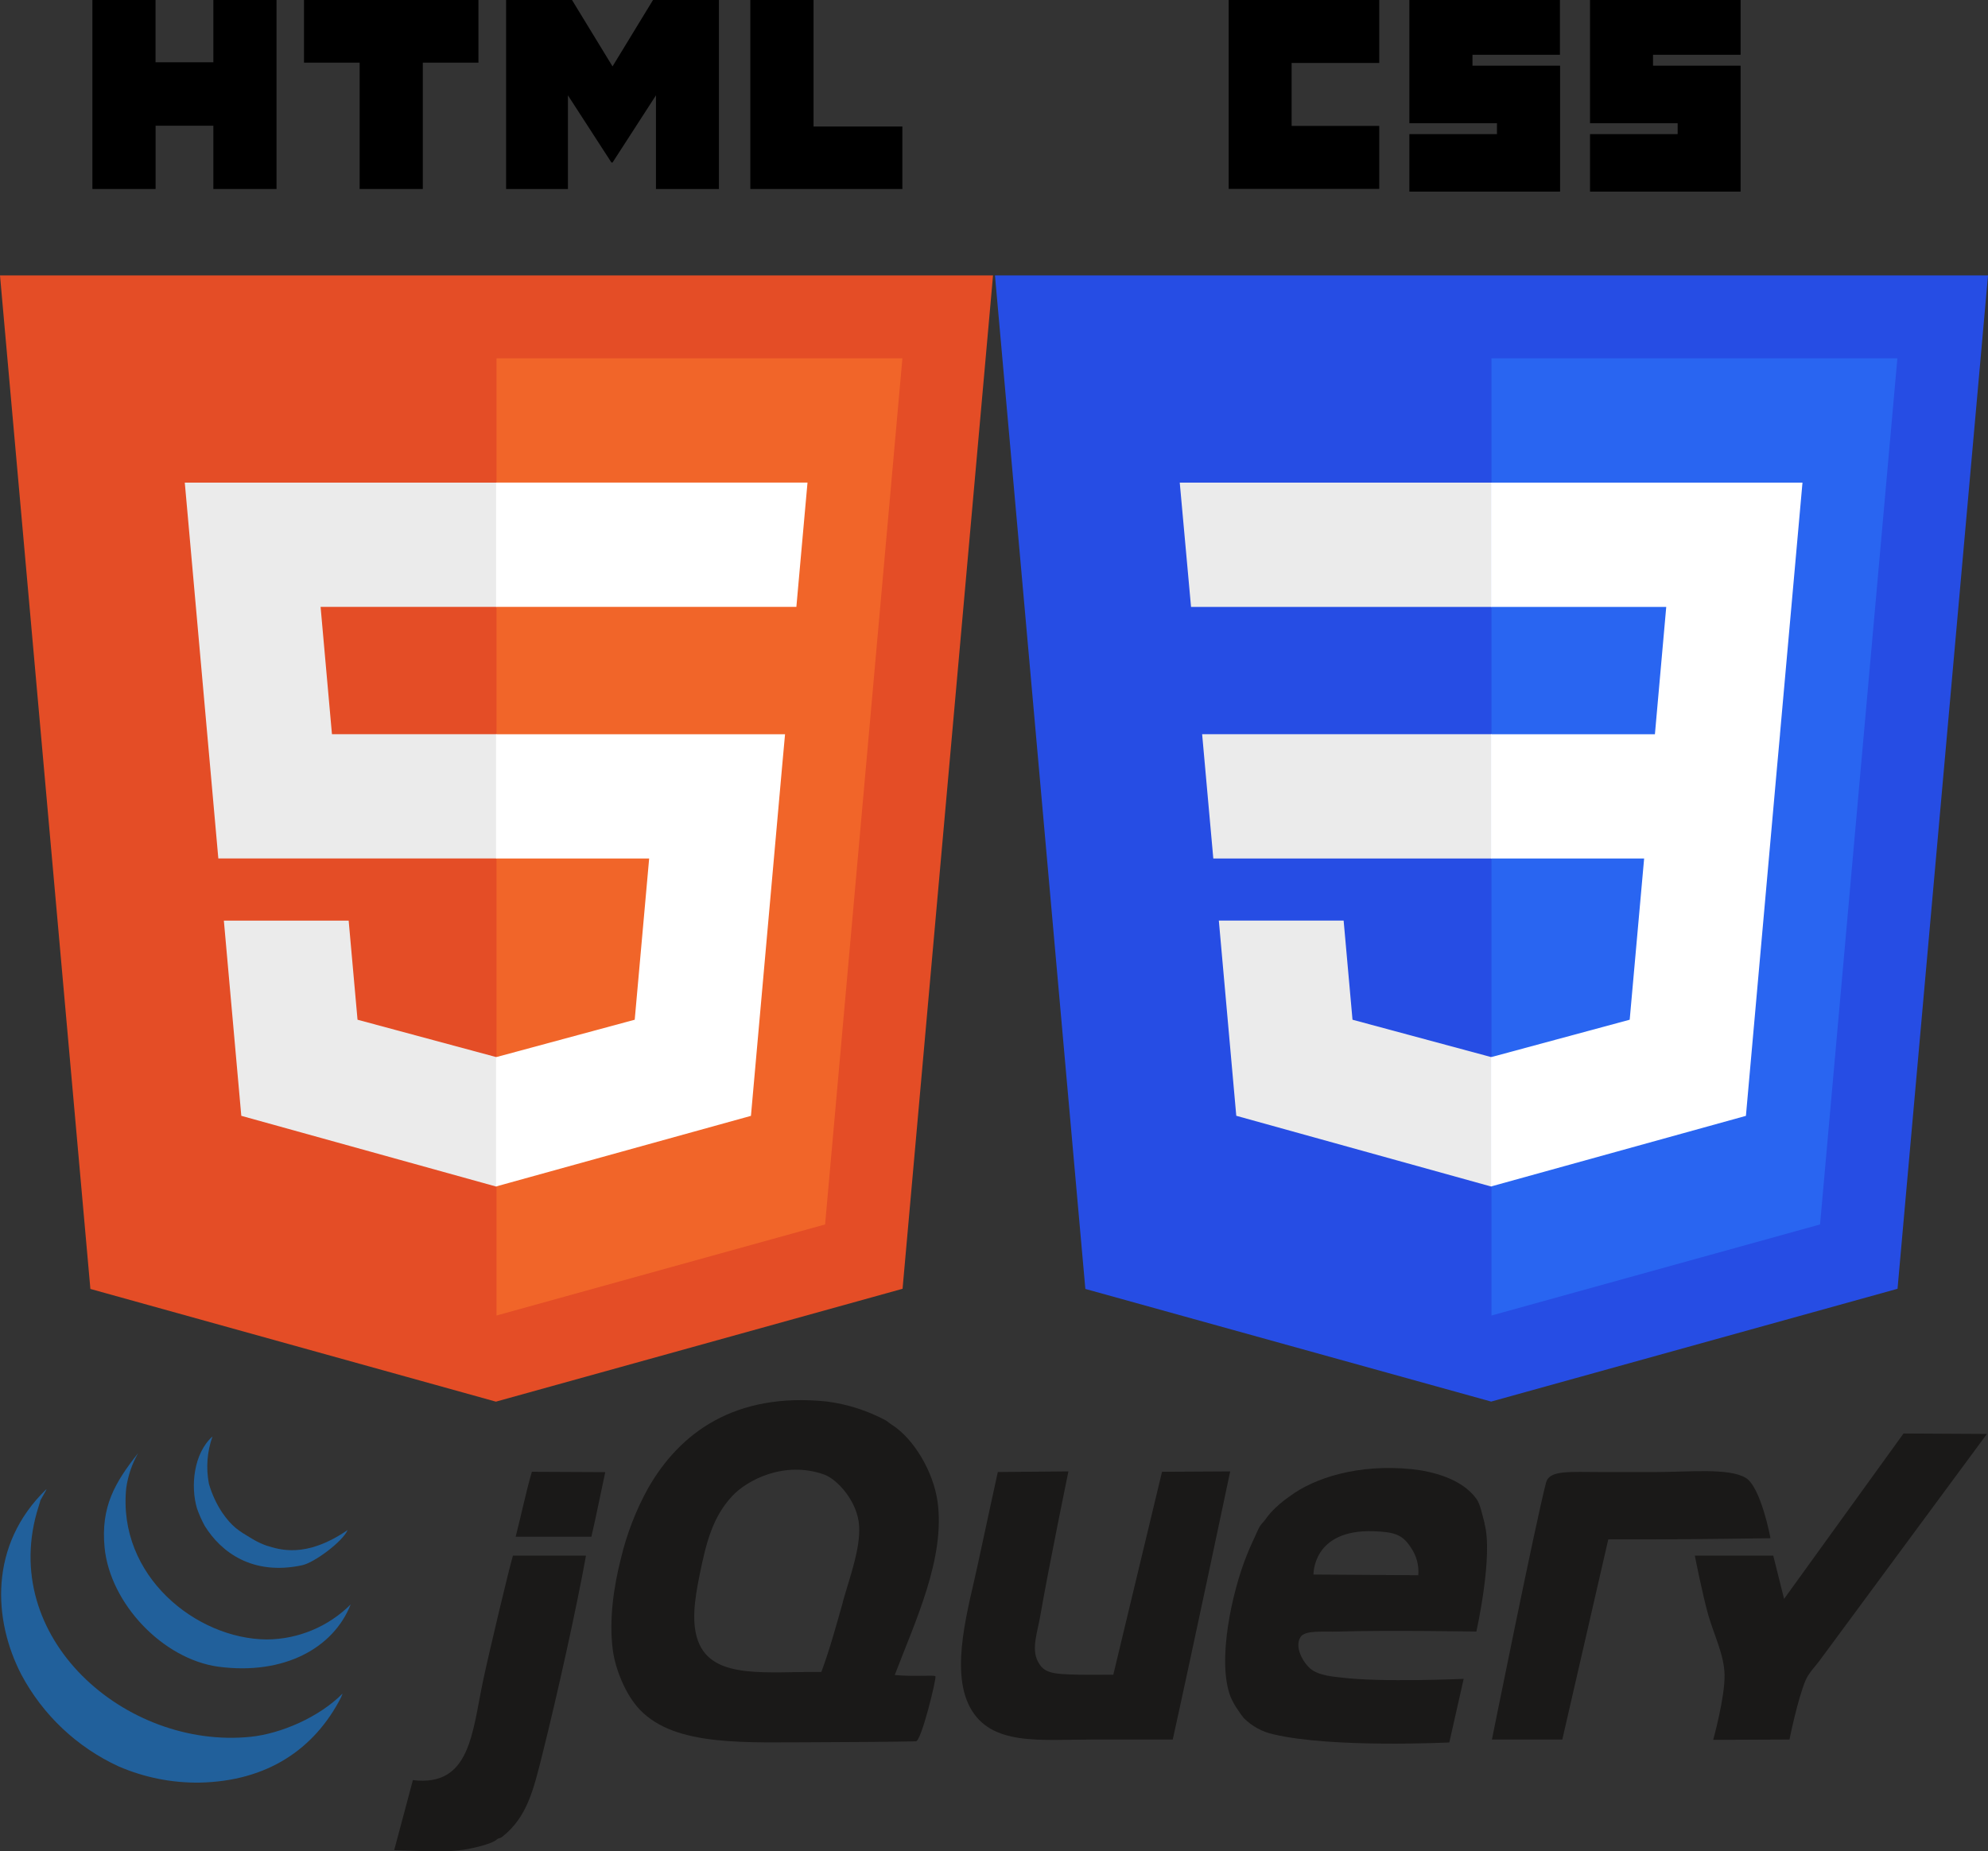 <?xml version="1.0" encoding="utf-8"?>
<!-- Generator: Adobe Illustrator 25.1.0, SVG Export Plug-In . SVG Version: 6.00 Build 0)  -->
<svg version="1.1" id="レイヤー_1" xmlns="http://www.w3.org/2000/svg" xmlns:xlink="http://www.w3.org/1999/xlink" x="0px"
	 y="0px" viewBox="0 0 510.72 475.67" style="enable-background:new 0 0 510.72 475.67;" xml:space="preserve">
<rect x="0" y="0" width="510.72" height="475.67" fill="#333333" stroke="none"/>
<style type="text/css">
	.st0{fill-rule:evenodd;clip-rule:evenodd;fill:#1A1918;}
	.st1{fill-rule:evenodd;clip-rule:evenodd;fill:#21609B;}
	.st2{fill:#264DE4;}
	.st3{fill:#2965F1;}
	.st4{fill:#EBEBEB;}
	.st5{fill:#FFFFFF;}
	.st6{fill:#E44D26;}
	.st7{fill:#F16529;}
</style>
<path class="st0" d="M489.02,368.31l21.42,0.12l-43.08,58.36c-1.05,1.42-2.66,3-3.47,4.86c-2.06,4.79-4.17,15.29-4.17,15.29
	l-19.6,0.09c0,0,3.05-10.94,2.92-16.77c-0.11-5.09-2.71-10.18-4.17-15.28s-3.47-15.29-3.47-15.29h20.15l2.78,11.12L489.02,368.31"/>
<path class="st0" d="M448.46,379.69c3.95,2.38,6.38,15.53,6.38,15.53s-20.69,0.3-31.95,0.3h-9.72l-11.81,51.42h-18.08
	c0,0,11.24-55.88,13.9-66c0.86-3.28,5.89-2.72,14.39-2.72h13.57c8.76,0,19-1.11,23.31,1.48"/>
<path class="st0" d="M364.36,404.73c0.215-2.524-0.461-5.043-1.91-7.12c-2.11-3.26-4.07-4-9.62-4.19
	c-15.7-0.5-15.39,11.13-15.39,11.13L364.36,404.73z M381.36,391.41c2.3,8.3-2.08,27.79-2.08,27.79s-22.9-0.38-35.44,0
	c-3.9,0.12-8.56-0.42-9.72,1.39c-1.64,2.54,0.59,6.46,2.48,8.11c2.18,1.9,6.42,2.12,7.94,2.31c10.18,1.29,31.48,0.34,31.48,0.34
	l-3.69,16.34c0,0-30.1,1.5-45.16-2.09c-2.896-0.623-5.55-2.071-7.64-4.17c-0.518-0.641-1.002-1.309-1.45-2
	c-0.801-1.12-1.472-2.328-2-3.6c-3.44-9.16,0.4-26.72,4.17-36.12c0.44-1.09,1-2.48,1.56-3.65c0.73-1.47,1.34-3.12,1.91-4
	c0.39-0.6,0.87-1,1.28-1.56c0.465-0.663,0.966-1.301,1.5-1.91c1.463-1.567,3.097-2.965,4.87-4.17c6.27-4.7,17.62-8.34,31.26-6.95
	c5.14,0.53,12.89,2.37,16.68,7.65c1,1.41,1.51,4.21,2.08,6.25L381.36,391.41z"/>
<path class="st0" d="M298.53,378.15l17.51-0.1c0,0-9.76,46.31-14.76,68.89h-20.12c-14.08,0-26.63,1.74-32-8.34
	c-5.18-9.79-0.24-25.89,2.08-36.83c1.64-7.74,5.1-23.56,5.1-23.56l18.14-0.16c0,0-5.08,24.63-7.2,36.95
	c-0.76,4.4-2.34,8.55-0.69,11.81c1.56,3.1,3.75,3.32,10.42,3.47c2.11,0.05,9,0,9,0l12.51-52.11"/>
<path class="st0" d="M216.54,411.5c1.84-6.51,4.51-13.58,4.17-19.45c-0.37-6.28-5.63-12-9-13.2c-10.23-3.62-19.81,1.44-23.62,5.55
	c-4.93,5.34-6.6,11.57-8.34,20.15c-1.3,6.38-2.36,13.1,0,18.07c4.18,8.78,17.22,6.86,31.26,6.95c2.09-5.59,3.81-11.86,5.56-18.07
	L216.54,411.5z M240.86,385.79c2,14.55-5.67,30.61-11,44.58c5.39,0.48,10.11-0.08,10.45,0.32s-3.61,16.67-5,16.71
	c-4.28,0.11-18.46,0.23-24.38,0.23c-19.29,0-37.34,1.26-46.54-8.34c-3.74-3.89-6.33-10.58-6.95-15.28
	c-1.05-7.85,0.26-16.5,2.08-23.62c1.503-6.313,3.858-12.392,7-18.07c8.11-14.15,22.21-24.66,45.85-22.23
	c5.355,0.685,10.538,2.349,15.29,4.91c0.28,0.17,1.28,1,1.51,1.1c5.56,3.54,10.62,12,11.69,19.74L240.86,385.79z"/>
<path class="st0" d="M155.49,378.24c-1.16,5.31-2.33,11.33-3.56,16.59h-19.46c1.51-5.82,2.67-11.61,4.17-16.68
	C142.87,378.15,148.64,378.24,155.49,378.24"/>
<path class="st0" d="M131.78,399.69h18.76c-2.45,13.58-7.31,35.48-11.12,50.72c-2.38,9.54-4,16.5-10.42,21.54
	c-0.58,0.45-0.91,0.24-1.39,0.69c-1.19,1.14-6.68,2.45-9.73,2.78c-4.94,0.54-10.54,0.07-16.62-0.05c1.6-5.82,3.4-12.8,4.81-18
	c14.82,1.79,15.2-12.22,18.07-25.71c1.66-7.79,6.69-28.83,7.64-32"/>
<path class="st1" d="M88.01,435.13l-0.4,1c-6.86,13.34-19,21.52-36.31,21.88c-7.163,0.099-14.266-1.323-20.84-4.17
	c-10.693-4.926-19.476-13.223-25-23.62c-7.17-13.87-8.46-33.17,6.44-47.59c0.23,0-1.81,3.12-1.58,3.12l-0.41,1.34
	c-10.74,33.65,22.37,62.44,54.48,59.15C72.11,445.45,81.96,441.24,88.01,435.13"/>
<path class="st1" d="M68.55,421.23c8.083-0.057,15.819-3.29,21.54-9c-4.37,11.11-17,18.25-34,16
	c-14.27-1.96-27.81-16.23-29.22-30.62c-1-10.45,2.62-16.68,8.61-24.24c-1.568,2.766-2.603,5.802-3.05,8.95
	C30.15,404.91,50.43,421.11,68.55,421.23"/>
<path class="st1" d="M89.28,393.17c-1.26,2.89-8.5,8.33-11.69,9c-12.66,2.7-20.77-3.3-25-10.13c-0.789-1.45-1.457-2.961-2-4.52
	c-1.65-5.6-0.89-14.07,4-18.45c-1.392,3.897-1.71,8.098-0.92,12.16c0.745,2.591,1.874,5.055,3.35,7.31
	c2.62,3.81,4.28,4.74,7.64,6.76c1.215,0.748,2.505,1.364,3.85,1.84c3.18,0.94,9.92,3.41,20.77-4"/>
<path class="st2" d="M383.01,360.09l-104.18-28.92l-23.22-260.4h255.11l-23.24,260.36l-104.47,29V360.09z"/>
<path class="st3" d="M467.58,314.55l19.86-222.49H383.16V338l84.42-23.4V314.55z"/>
<path class="st4" d="M308.83,188.64l2.87,31.93h71.46v-31.93H308.83z"/>
<path class="st4" d="M303.08,124l2.9,31.94h77.18V124H303.08z"/>
<path class="st4" d="M383.16,271.58h-0.14L347.46,262l-2.28-25.47h-32.06l4.48,50.15l65.42,18.16h0.14V271.58z"/>
<path d="M315.65,0h38.68v16.18h-22.51v16.17h22.51v16.18h-38.68V0z"/>
<path d="M362.07,0h38.68v14.07h-22.47v2.81h22.51v32.35h-38.72V34.46h22.5v-2.81h-22.5V0z"/>
<path d="M408.48,0h38.68v14.07h-22.5v2.81h22.5v32.35h-38.68V34.46h22.51v-2.81h-22.51V0z"/>
<path class="st5" d="M457.28,188.64l5.78-64.64h-80v31.94h45l-2.91,32.71h-42.1v31.93h39.33L418.67,262l-35.62,9.62v33.22
	l65.48-18.14l0.48-5.4l7.5-84.08l0.78-8.57L457.28,188.64z"/>
<path class="st6" d="M255.11,70.77l-23.24,260.36l-104.47,29L23.22,331.17L0,70.77H255.11z"/>
<path class="st7" d="M127.55,338l84.42-23.4l19.86-222.54H127.55V338z"/>
<path class="st4" d="M82.37,155.93h45.18V124H47.47l0.77,8.57l7.85,88h71.46v-31.93H85.28l-2.92-32.71H82.37z"/>
<path class="st4" d="M89.57,236.54H57.51l4.48,50.15l65.42,18.16h0.14v-33.27h-0.14L91.85,262l-2.28-25.47V236.54z"/>
<path d="M23.73,0h16.23v16h14.85V0h16.23v48.56H54.81V32.3H39.97v16.26H23.74V0H23.73z"/>
<path d="M92.39,16.1H78.1V0h44.81v16.1h-14.29v32.46H92.39V16.1z"/>
<path d="M130.02,0h16.93l10.41,17.06L167.76,0h16.93v48.56h-16.17V24.49l-11.16,17.27h-0.28L145.9,24.49v24.07h-15.88V0z"/>
<path d="M192.76,0H209v32.51h22.82v16.05h-39.06V0z"/>
<path class="st5" d="M127.44,220.57h39.33L163.06,262l-35.62,9.62v33.22l65.48-18.14l0.48-5.4l7.5-84.08l0.78-8.57h-74.24v31.93
	V220.57z"/>
<path class="st5" d="M127.44,155.85v0.08h77.15l0.64-7.18l1.45-16.19l0.77-8.57h-80v31.86H127.44z"/>
</svg>

